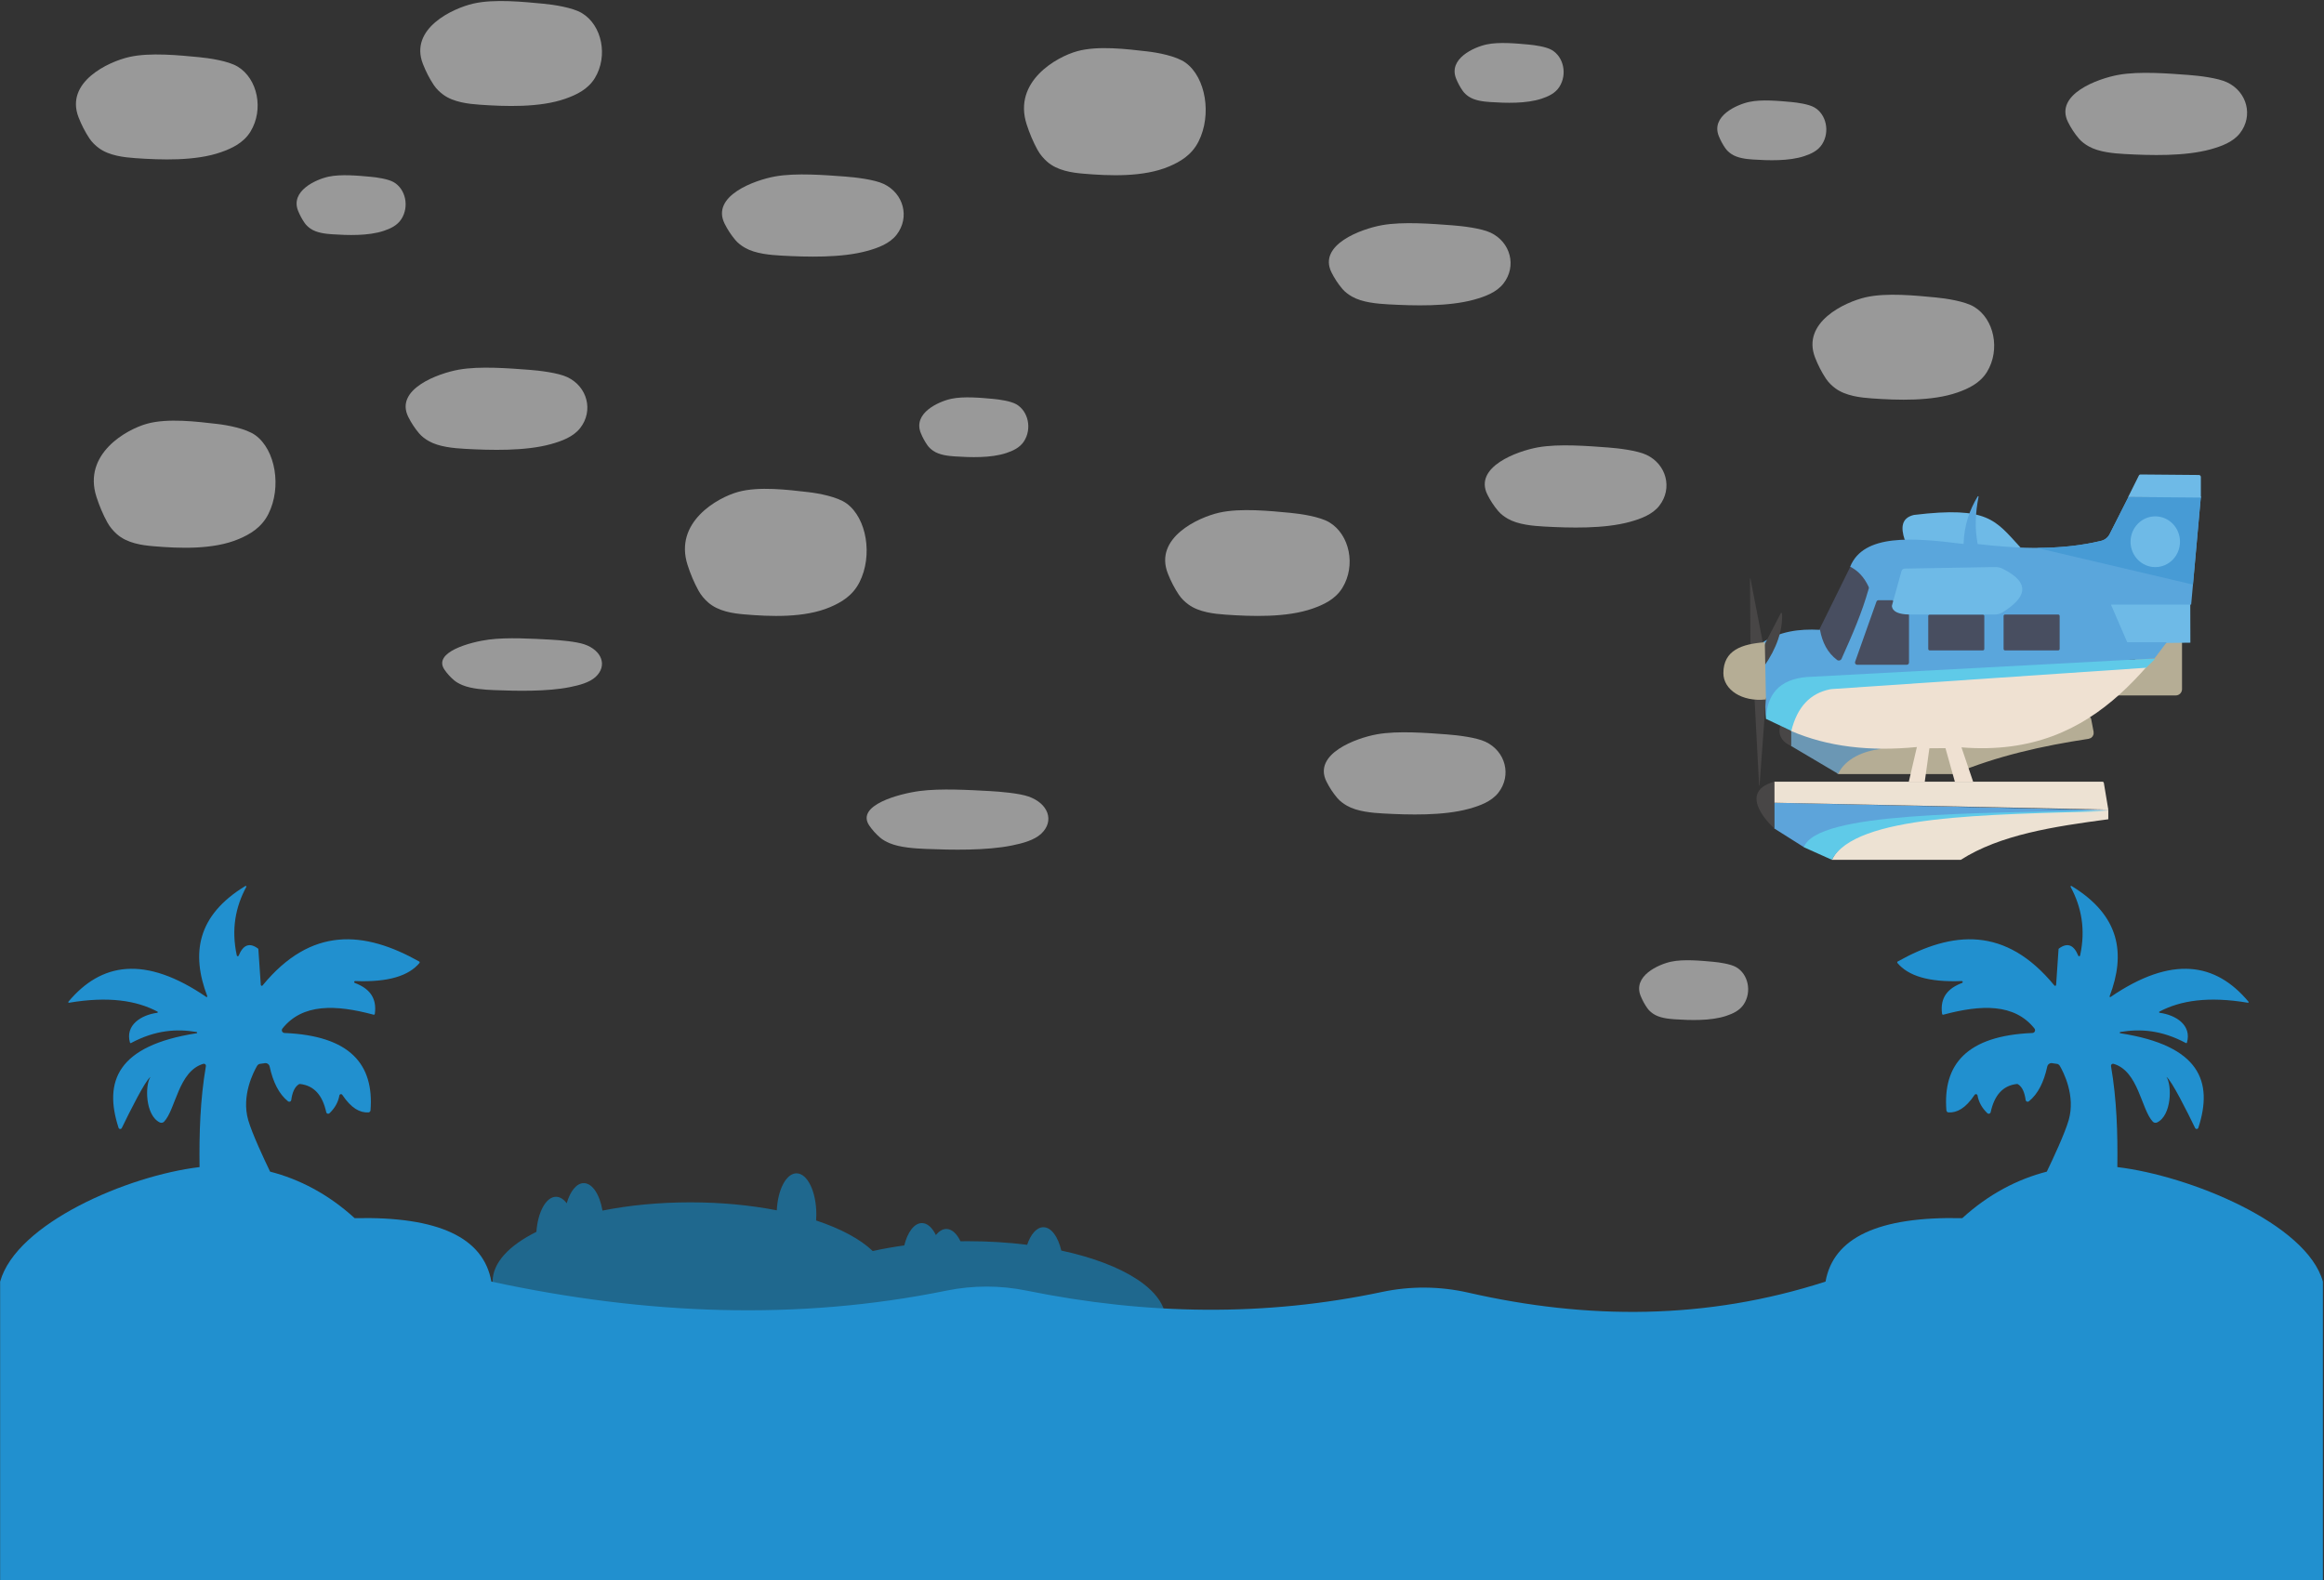 <?xml version="1.0" encoding="UTF-8" standalone="no"?><!DOCTYPE svg PUBLIC "-//W3C//DTD SVG 1.1//EN" "http://www.w3.org/Graphics/SVG/1.1/DTD/svg11.dtd"><svg width="100%" height="100%" viewBox="0 0 1876 1276" version="1.1" xmlns="http://www.w3.org/2000/svg" xmlns:xlink="http://www.w3.org/1999/xlink" xml:space="preserve" xmlns:serif="http://www.serif.com/" style="fill-rule:evenodd;clip-rule:evenodd;stroke-linecap:round;stroke-linejoin:round;stroke-miterlimit:3.567;"><rect x="0" y="0" width="1876" height="1276" fill="#333333" stroke="none"/><path id="postcard-plane" d="M1875.11,1275.82l0,-1275l-1875,-0l0,1275l1875,-0Z" style="fill:none;"/><g><path d="M627.051,977.202c0.796,-16.758 7.625,-29.867 15.921,-29.867c8.829,-0 15.998,14.852 15.998,33.147c-0,1.672 -0.06,3.315 -0.176,4.923c19.822,6.569 35.628,15.02 45.707,24.669c8.078,-1.789 16.585,-3.306 25.446,-4.519c2.653,-10.71 8.038,-18.047 14.243,-18.047c4.413,0 8.412,3.711 11.307,9.706c2.444,-3.138 5.326,-4.95 8.41,-4.95c4.466,-0 8.507,3.799 11.41,9.922c2.049,-0.031 4.106,-0.047 6.171,-0.047c16.595,-0 32.601,1.018 47.658,2.907c2.894,-8.578 7.694,-14.192 13.123,-14.192c6.356,-0 11.852,7.697 14.431,18.833c50.204,10.788 84.378,32.027 84.378,56.441c-0,35.316 -71.51,63.989 -159.59,63.989c-66.271,-0 -123.162,-16.232 -147.273,-39.315c-22.827,5.056 -49.075,7.935 -76.988,7.935c-88.079,0 -159.589,-28.672 -159.589,-63.989c0,-15.2 13.247,-29.169 35.361,-40.152c1.129,-16.012 7.791,-28.323 15.83,-28.323c3.182,0 6.148,1.93 8.641,5.253c2.787,-9.736 7.913,-16.269 13.769,-16.269c6.97,0 12.905,9.256 15.096,22.156c21.366,-4.259 45.437,-6.654 70.892,-6.654c25.031,0 48.723,2.316 69.824,6.443Z" style="fill:#1f688e;"/><path d="M1473.63,1034.75c6.264,-35.338 42.428,-52.78 110.357,-51.202c21.308,-19.454 44.661,-31.513 68.252,-37.573c5.013,-10.392 14.52,-30.707 17.662,-41.592c5.709,-19.776 -4.316,-38.963 -7.193,-43.885c-0.403,-0.661 -1.012,-1.171 -1.733,-1.453c-0.961,-0.156 -2.435,-0.357 -3.843,-0.55c-0.948,-0.297 -1.977,-0.181 -2.836,0.317c-0.859,0.499 -1.468,1.335 -1.679,2.304c-2.704,12.414 -7.412,22.125 -14.879,28.113c-0.453,0.343 -1.054,0.422 -1.58,0.207c-0.527,-0.215 -0.9,-0.693 -0.982,-1.255c-0.816,-5.848 -2.557,-10.496 -6.149,-12.747c-0.302,-0.182 -0.656,-0.26 -1.008,-0.221c-11.475,1.287 -18.165,9.351 -21.082,22.751c-0.124,0.569 -0.547,1.025 -1.105,1.194c-0.558,0.169 -1.163,0.024 -1.584,-0.379c-4.353,-4.219 -6.995,-8.974 -7.921,-14.27c-0.081,-0.525 -0.473,-0.948 -0.992,-1.068c-0.518,-0.121 -1.057,0.086 -1.362,0.521c-7.319,10.963 -14.294,14.546 -21.088,14.192c-0.907,-0.071 -1.628,-0.789 -1.7,-1.695c-2.899,-36.985 16.328,-60.24 69.456,-62.443c0.831,-0.034 1.574,-0.53 1.923,-1.284c0.349,-0.755 0.245,-1.64 -0.268,-2.294c-16.22,-20.382 -43.099,-19.39 -73.575,-11.19c-0.225,0.061 -0.466,0.022 -0.66,-0.106c-0.194,-0.129 -0.324,-0.335 -0.356,-0.565c-1.878,-13.363 4.89,-20.736 16.183,-24.975c0.36,-0.138 0.568,-0.515 0.492,-0.892c-0.076,-0.378 -0.414,-0.645 -0.799,-0.633c-27.143,1.121 -43.382,-4.38 -51.913,-14.575c-0.151,-0.184 -0.212,-0.426 -0.168,-0.66c0.045,-0.234 0.191,-0.436 0.399,-0.553c44.193,-24.774 87.012,-28.631 126.424,19.351c0.211,0.255 0.555,0.356 0.87,0.255c0.315,-0.101 0.537,-0.383 0.559,-0.713c0.44,-6.42 1.761,-25.871 1.958,-28.761c0.015,-0.238 0.136,-0.458 0.329,-0.599c6.952,-5.154 12.049,-2.846 15.585,5.769c0.137,0.314 0.462,0.504 0.803,0.47c0.342,-0.034 0.623,-0.283 0.696,-0.618c4.585,-21.12 1.054,-39.22 -7.665,-55.383c-0.118,-0.215 -0.077,-0.482 0.101,-0.651c0.178,-0.169 0.447,-0.197 0.657,-0.069c39.116,23.812 43.825,54.593 30.744,88.978c-0.08,0.211 -0.015,0.449 0.162,0.588c0.177,0.14 0.424,0.149 0.61,0.022c49.597,-33.871 84.964,-27.696 111.321,3.839c0.137,0.166 0.157,0.4 0.049,0.586c-0.108,0.186 -0.32,0.286 -0.532,0.25c-31.737,-5.354 -54.388,-1.848 -71.411,7.148c-0.197,0.108 -0.302,0.33 -0.26,0.55c0.042,0.22 0.222,0.388 0.445,0.415c13.109,1.746 26.084,10.013 21.99,24.143c-0.043,0.148 -0.151,0.268 -0.294,0.327c-0.142,0.06 -0.303,0.052 -0.439,-0.021c-19.88,-10.642 -36.991,-11.622 -53.06,-8.958c-0.247,0.045 -0.425,0.261 -0.422,0.511c0.002,0.25 0.184,0.463 0.431,0.504c64.254,9.951 75.162,39.012 63.025,76.327c-0.18,0.548 -0.675,0.933 -1.252,0.972c-0.576,0.039 -1.119,-0.275 -1.372,-0.794c-6.095,-12.598 -18.962,-38.455 -23.136,-41.244c4.501,6.459 4.323,31.154 -7.609,36.79c-1.116,0.483 -2.412,0.259 -3.301,-0.569c-9.526,-9.903 -11.566,-41.011 -31.861,-46.82c-0.53,-0.13 -1.09,0.017 -1.489,0.389c-0.399,0.372 -0.583,0.92 -0.489,1.457c4.631,27.011 5.483,54.24 5.113,81.552c58.335,6.944 152.89,45.555 165.933,92.468l0,241.075l-1875,-0l0,-241.075c13.043,-46.913 102.651,-85.524 160.987,-92.468c-0.37,-27.312 0.482,-54.541 5.113,-81.552c0.094,-0.537 -0.09,-1.085 -0.489,-1.457c-0.399,-0.372 -0.959,-0.519 -1.489,-0.389c-20.295,5.809 -22.336,36.917 -31.861,46.82c-0.889,0.828 -2.185,1.052 -3.301,0.569c-11.932,-5.636 -12.11,-30.331 -7.61,-36.79c-4.173,2.789 -17.04,28.646 -23.136,41.244c-0.252,0.519 -0.795,0.833 -1.372,0.794c-0.576,-0.039 -1.072,-0.424 -1.251,-0.972c-12.138,-37.315 -1.229,-66.376 63.025,-76.327c0.247,-0.041 0.429,-0.254 0.431,-0.504c0.002,-0.25 -0.176,-0.466 -0.422,-0.511c-16.069,-2.664 -33.18,-1.684 -53.06,8.958c-0.136,0.073 -0.297,0.081 -0.44,0.021c-0.142,-0.059 -0.25,-0.179 -0.294,-0.327c-4.093,-14.13 8.882,-22.397 21.99,-24.143c0.223,-0.027 0.403,-0.195 0.446,-0.415c0.042,-0.22 -0.063,-0.442 -0.261,-0.55c-17.022,-8.996 -39.674,-12.502 -71.41,-7.148c-0.212,0.036 -0.425,-0.064 -0.532,-0.25c-0.108,-0.186 -0.089,-0.42 0.049,-0.586c26.357,-31.535 61.724,-37.71 111.32,-3.839c0.187,0.127 0.434,0.118 0.611,-0.022c0.177,-0.139 0.242,-0.377 0.162,-0.588c-13.081,-34.385 -8.372,-65.166 30.744,-88.978c0.209,-0.128 0.479,-0.1 0.657,0.069c0.177,0.169 0.219,0.436 0.101,0.651c-8.719,16.163 -12.25,34.263 -7.665,55.383c0.073,0.335 0.354,0.584 0.695,0.618c0.342,0.034 0.667,-0.156 0.804,-0.47c3.535,-8.615 8.633,-10.923 15.585,-5.769c0.193,0.141 0.313,0.361 0.329,0.599c0.196,2.89 1.518,22.341 1.958,28.761c0.022,0.33 0.243,0.612 0.558,0.713c0.315,0.101 0.66,0 0.871,-0.255c39.412,-47.982 82.231,-44.125 126.424,-19.351c0.208,0.117 0.354,0.319 0.398,0.553c0.045,0.234 -0.017,0.476 -0.167,0.66c-8.531,10.195 -24.77,15.696 -51.913,14.575c-0.386,-0.012 -0.723,0.255 -0.799,0.633c-0.077,0.377 0.131,0.754 0.491,0.892c11.294,4.239 18.062,11.612 16.183,24.975c-0.031,0.23 -0.161,0.436 -0.355,0.565c-0.195,0.128 -0.435,0.167 -0.66,0.106c-30.476,-8.2 -57.355,-9.192 -73.575,11.19c-0.513,0.654 -0.617,1.539 -0.268,2.294c0.349,0.754 1.091,1.25 1.923,1.284c53.128,2.203 72.355,25.458 69.456,62.443c-0.072,0.906 -0.793,1.624 -1.7,1.695c-6.795,0.354 -13.769,-3.229 -21.088,-14.192c-0.305,-0.435 -0.844,-0.642 -1.363,-0.521c-0.518,0.12 -0.91,0.543 -0.991,1.068c-0.926,5.296 -3.568,10.051 -7.922,14.27c-0.42,0.403 -1.025,0.548 -1.583,0.379c-0.558,-0.169 -0.981,-0.625 -1.106,-1.194c-2.917,-13.4 -9.606,-21.464 -21.082,-22.751c-0.351,-0.039 -0.705,0.039 -1.008,0.221c-3.591,2.251 -5.332,6.899 -6.149,12.747c-0.081,0.562 -0.454,1.04 -0.981,1.255c-0.526,0.215 -1.128,0.136 -1.581,-0.207c-7.466,-5.988 -12.174,-15.699 -14.879,-28.113c-0.21,-0.969 -0.82,-1.805 -1.678,-2.304c-0.859,-0.498 -1.888,-0.614 -2.836,-0.317c-1.408,0.193 -2.882,0.394 -3.843,0.55c-0.722,0.282 -1.33,0.792 -1.733,1.453c-2.878,4.922 -12.902,24.109 -7.193,43.885c3.142,10.885 12.649,31.2 17.662,41.592c23.591,6.06 46.943,18.119 68.252,37.573c67.929,-1.578 104.093,15.864 110.357,51.202c124.213,26.789 246.913,31.88 367.541,7.261c21.233,-4.304 43.114,-4.306 64.348,-0.007c97.496,19.858 193.274,21.039 287.112,1.1c22.944,-4.849 46.668,-4.661 69.532,0.552c96.151,21.952 192.3,22.175 288.449,-8.906Z" style="fill:#2190cf;"/></g><g><path d="M1493.54,457.766l-25.21,51.098c1.201,12.361 7.796,20.005 16.648,25.677c14.184,-18.83 21.162,-39.144 23.557,-60.401c-1.234,-9.392 -6.112,-14.975 -14.995,-16.374Z" style="fill:#484e60;"/><path d="M1537.51,435.729c-3.246,-9.803 -2.52,-17.309 6.85,-19.819c0.33,-0.088 0.666,-0.153 1.005,-0.194c59.667,-7.199 65.388,4.395 85.6,26.262l-69.742,3.409l-23.713,-9.658Z" style="fill:#6ebae7;"/><path d="M1478.76,694.209l104.059,-0c31.898,-20.357 75.194,-26.896 119.065,-32.738l0,-7.787c-110.524,-1.125 -205.864,3.897 -223.124,40.525Z" style="fill:#ede2d3;"/><path d="M1455.99,683.982l22.754,10.227c18.928,-36.38 124.414,-36.426 223.139,-39.311c-128.529,-2.949 -246.224,-2.957 -245.893,29.084Z" style="fill:#5fcae8;"/><path d="M1432.22,668.878l23.93,15.104c10.61,-28.523 136.188,-27.129 245.736,-29.907l-269.666,-5.956l0,20.759Z" style="fill:#5da4da;"/><path d="M1432.22,631.136l0,16.983l269.666,5.565c0,-0 -2.873,-17.216 -3.599,-21.562c-0.095,-0.569 -0.587,-0.986 -1.165,-0.986l-264.902,-0Z" style="fill:#ede2d3;"/><path d="M1484.55,622.904l92.212,-0c34.446,-14.416 71.215,-22.744 108.988,-28.441c0.726,-0.109 1.376,-0.509 1.801,-1.108c0.424,-0.599 0.586,-1.346 0.448,-2.067c-0.739,-3.855 -1.989,-10.383 -1.989,-10.383c-80.002,-3.283 -158.41,-4.423 -201.46,41.999Z" style="fill:#b5ad95;stroke:#b5ad95;stroke-width:4.14px;"/><path d="M1707.88,561.483l48.443,0c2.801,0 5.072,-2.271 5.072,-5.072c0,-11.871 0,-40.463 0,-40.463c-22.45,-4.095 -42.176,13.55 -53.515,45.535Z" style="fill:#b5ad95;"/><path d="M1445.72,602.224l38.094,22.555c5.752,-12.167 20.454,-18.639 34.827,-20.068l-72.921,-14.565l-0,12.078Z" style="fill:#6b97b4;"/><path d="M1445.72,602.224l-0,-12.078l-8.554,-4.271c0,-0 -4.379,10.598 8.554,16.349Z" style="fill:#484646;"/><path d="M1432.22,631.136l0,37.742c0,0 -32.212,-28.707 0,-37.742Z" style="fill:#484646;"/><path d="M1445.72,590.146c29.506,12.759 63.566,16.749 101.647,12.998l-6.545,28.136l12.885,0l3.748,-27.13l12.977,-0.095l7.588,27.069l14.745,0l-9.404,-27.703c57.002,4.591 96.323,-14.495 127.769,-42.889c7.631,-6.89 14.798,-14.328 21.642,-22.109c-144.638,-5.01 -286.004,-6.611 -287.052,51.723Z" style="fill:#efe1d2;"/><path d="M1768.04,482.046l0.098,36.849l-56.29,0.639l-9.687,-36.88l65.879,-0.608Z" style="fill:#6ebae7;"/><path d="M1739.8,531.888l-7.367,7.252c0,-0 -239.086,16.21 -253.635,17.197c-0.575,0.039 -1.147,0.115 -1.712,0.228c-15.621,3.207 -26.271,13.957 -31.082,33.581l-20.478,-9.762l-0.218,-16.947l7.551,-16.171l59.043,-3.433l100.133,-8.171l147.765,-3.774Z" style="fill:#5fcae8;"/><path d="M1423.01,518.54c13.89,-8.625 28.726,-10.954 46.142,-10.019c1.877,10.244 6.146,18.612 13.808,24.315c0.587,0.424 1.333,0.562 2.032,0.375c0.699,-0.187 1.276,-0.679 1.572,-1.34c8.481,-18.849 16.708,-37.711 21.904,-56.614c0.153,-0.557 0.102,-1.151 -0.144,-1.674c-3.634,-7.707 -8.616,-12.972 -14.833,-16.004c10.838,-26.648 50.105,-23.646 91.568,-18.353c0.479,-15.363 4.894,-27.706 11.402,-38.442c0.096,-0.155 0.289,-0.218 0.458,-0.152c0.169,0.067 0.266,0.246 0.231,0.424c-2.502,12.729 -3.212,25.459 -0.71,38.188c34.535,4.032 68.294,5.057 99.809,-2.616c2.892,-0.725 5.327,-2.669 6.673,-5.329c4.634,-9.119 15.293,-30.17 15.293,-30.17l58.389,-0.157l-7.844,87.194l-64.746,-0l13.145,30.374l31.878,-0l-9.892,13.107l-280.749,14.98c-22.727,2.009 -31.644,14.477 -32.862,32.775l-2.524,-60.862Z" style="fill:#5aa6dc;"/><path d="M1644.16,442.346c17.847,-0.01 35.279,-1.628 52.074,-5.716c2.898,-0.723 5.339,-2.671 6.689,-5.336c4.631,-9.124 15.284,-30.165 15.284,-30.165l58.389,-0.157l-6.388,71.017l-126.048,-29.643Z" style="fill:#479bd5;"/><path d="M1514.71,485.789c0.254,-0.715 0.93,-1.193 1.689,-1.193c3.174,-0 11.22,-0 11.22,-0l13.384,11.558l-0,38.782c-0,0.989 -0.803,1.792 -1.792,1.792c-6.925,-0 -31.95,-0 -40.033,-0c-0.582,-0 -1.128,-0.283 -1.464,-0.759c-0.336,-0.475 -0.42,-1.084 -0.225,-1.632c3.251,-9.166 14.855,-41.878 17.221,-48.548Z" style="fill:#484e60;"/><path d="M1601.79,497.335c-0,-0.314 -0.125,-0.614 -0.346,-0.836c-0.222,-0.221 -0.522,-0.345 -0.835,-0.345c-6.365,-0 -36.53,-0 -42.895,-0c-0.313,-0 -0.614,0.124 -0.835,0.345c-0.222,0.222 -0.346,0.522 -0.346,0.836c-0,4.683 -0,21.922 -0,26.605c-0,0.313 0.124,0.614 0.346,0.835c0.221,0.222 0.522,0.346 0.835,0.346c6.365,0 36.53,0 42.895,0c0.313,0 0.613,-0.124 0.835,-0.346c0.221,-0.221 0.346,-0.522 0.346,-0.835c-0,-4.683 -0,-21.922 -0,-26.605Z" style="fill:#484e60;"/><path d="M1662.61,497.335c-0,-0.314 -0.124,-0.614 -0.346,-0.836c-0.221,-0.221 -0.522,-0.345 -0.835,-0.345c-6.365,-0 -36.53,-0 -42.895,-0c-0.313,-0 -0.614,0.124 -0.835,0.345c-0.222,0.222 -0.346,0.522 -0.346,0.836c-0,4.683 -0,21.922 -0,26.605c-0,0.313 0.124,0.614 0.346,0.835c0.221,0.222 0.522,0.346 0.835,0.346c6.365,0 36.53,0 42.895,0c0.313,0 0.614,-0.124 0.835,-0.346c0.222,-0.221 0.346,-0.522 0.346,-0.835c-0,-4.683 -0,-21.922 -0,-26.605Z" style="fill:#484e60;"/><path d="M1537.54,459.083c-1.218,0.021 -2.277,0.842 -2.601,2.016c-1.852,6.7 -7.769,28.103 -7.769,28.103c0.5,4.849 5.761,6.765 13.832,6.952l69.381,-0c2.184,-0 4.324,-0.617 6.172,-1.779c18.696,-11.733 23.524,-23.461 0.034,-35.189c-1.853,-0.929 -3.904,-1.395 -5.977,-1.359c-12.747,0.211 -62.343,1.07 -73.072,1.256Z" style="fill:#6ebae7;"/><path d="M1717.92,401.237c-0,0 6.792,-13.611 8.619,-17.272c0.274,-0.549 0.838,-0.894 1.452,-0.889c6.204,0.055 39.331,0.351 47.013,0.42c0.881,0.008 1.591,0.724 1.591,1.606c0,4.44 0,16.64 0,16.64l-58.675,-0.505Z" style="fill:#6ebae7;"/><ellipse cx="1739.8" cy="437.39" rx="19.952" ry="20.488" style="fill:#6ebae7;"/><path d="M1425.53,563.438c-0,0 -4.161,56.962 -5.163,70.684c-0.007,0.098 -0.089,0.174 -0.188,0.173c-0.098,-0.001 -0.178,-0.078 -0.183,-0.176c-0.723,-13.698 -3.713,-70.409 -3.713,-70.409l9.247,-0.272Z" style="fill:#484646;"/><path d="M1424.12,520.909c0,-0 10.292,-19.834 13.367,-25.758c0.109,-0.212 0.346,-0.325 0.579,-0.277c0.234,0.048 0.407,0.246 0.423,0.484c0.753,13.478 -4.487,28.403 -14.445,42.538l0.076,-16.987Z" style="fill:#484646;"/><path d="M1413.02,520.909c0,-0 -0.312,-44.261 -0.38,-53.869c-0.001,-0.087 0.065,-0.16 0.152,-0.169c0.087,-0.009 0.166,0.05 0.182,0.136c1.826,9.423 10.228,52.791 10.228,52.791l-10.182,1.111Z" style="fill:#484646;"/><path d="M1424.61,518.54l0.921,46.181c-19.509,2.187 -34.365,-7.971 -34.365,-21.223c-0,-18.557 14.94,-23.555 33.444,-24.958Z" style="fill:#b5ad95;"/></g><g><path d="M1241.47,361.191c-16.721,2.991 -51.93,15.786 -40.796,38.159c2.349,4.718 5.298,9.21 8.746,13.283c2.106,2.488 4.845,4.514 7.725,6.174c8.288,4.778 20.454,5.819 29.287,6.307c20.75,1.148 48.559,1.939 69.285,-3.78c8.716,-2.405 18.121,-5.819 23.733,-13.016c10.882,-13.958 5.82,-33.428 -10.395,-41.086c-7.547,-3.564 -22.832,-5.33 -30.947,-5.932c-16.2,-1.203 -39.748,-3.131 -56.638,-0.109Z" style="fill:#fff;fill-opacity:0.5;"/><path d="M625.733,142.453c-16.721,2.991 -51.93,15.786 -40.796,38.159c2.348,4.718 5.298,9.21 8.746,13.283c2.106,2.488 4.845,4.514 7.725,6.174c8.288,4.778 20.454,5.819 29.286,6.307c20.751,1.148 48.56,1.939 69.285,-3.78c8.716,-2.405 18.122,-5.819 23.734,-13.016c10.882,-13.958 5.82,-33.428 -10.395,-41.086c-7.547,-3.564 -22.832,-5.33 -30.947,-5.932c-16.2,-1.203 -39.748,-3.131 -56.638,-0.109Z" style="fill:#fff;fill-opacity:0.5;"/><path d="M1710.17,60.424c-16.721,2.991 -51.93,15.786 -40.796,38.159c2.348,4.718 5.298,9.21 8.745,13.283c2.106,2.488 4.846,4.514 7.725,6.174c8.289,4.778 20.454,5.819 29.287,6.307c20.751,1.148 48.56,1.939 69.285,-3.78c8.716,-2.405 18.122,-5.819 23.733,-13.017c10.882,-13.957 5.821,-33.427 -10.395,-41.085c-7.546,-3.564 -22.831,-5.33 -30.946,-5.932c-16.2,-1.203 -39.748,-3.131 -56.638,-0.109Z" style="fill:#fff;fill-opacity:0.5;"/><path d="M869.527,41.348c-16.721,4.627 -51.93,24.416 -40.796,59.021c2.348,7.298 5.298,14.245 8.746,20.544c2.106,3.849 4.845,6.983 7.725,9.55c8.288,7.39 20.454,9 29.287,9.755c20.75,1.776 48.559,2.999 69.284,-5.847c8.717,-3.72 18.122,-8.999 23.734,-20.132c10.882,-21.587 5.82,-51.701 -10.395,-63.546c-7.547,-5.513 -22.832,-8.244 -30.947,-9.176c-16.2,-1.861 -39.748,-4.842 -56.638,-0.169Z" style="fill:#fff;fill-opacity:0.5;"/><path d="M595.831,397.17c-16.721,4.627 -51.93,24.416 -40.796,59.021c2.348,7.297 5.298,14.245 8.745,20.544c2.107,3.848 4.846,6.982 7.726,9.55c8.288,7.39 20.453,8.999 29.286,9.755c20.751,1.775 48.56,2.999 69.285,-5.847c8.716,-3.72 18.122,-9 23.734,-20.132c10.882,-21.588 5.82,-51.702 -10.395,-63.547c-7.547,-5.512 -22.832,-8.244 -30.947,-9.175c-16.2,-1.861 -39.748,-4.842 -56.638,-0.169Z" style="fill:#fff;fill-opacity:0.5;"/><path d="M118.65,342.125c-16.721,4.627 -51.93,24.416 -40.796,59.021c2.348,7.297 5.297,14.245 8.745,20.544c2.106,3.849 4.846,6.982 7.725,9.55c8.289,7.39 20.454,8.999 29.287,9.755c20.751,1.775 48.559,2.999 69.285,-5.847c8.716,-3.72 18.121,-9 23.733,-20.132c10.882,-21.588 5.821,-51.702 -10.395,-63.547c-7.546,-5.512 -22.832,-8.243 -30.946,-9.175c-16.201,-1.861 -39.748,-4.842 -56.638,-0.169Z" style="fill:#fff;fill-opacity:0.5;"/><path d="M742.52,638.638c-16.721,2.19 -51.931,11.553 -40.796,27.926c2.348,3.453 5.297,6.74 8.745,9.72c2.106,1.821 4.845,3.304 7.725,4.518c8.289,3.497 20.454,4.259 29.287,4.616c20.75,0.84 48.559,1.419 69.285,-2.766c8.716,-1.76 18.121,-4.258 23.733,-9.526c10.882,-10.214 5.821,-24.462 -10.395,-30.066c-7.546,-2.609 -22.832,-3.901 -30.946,-4.342c-16.201,-0.88 -39.749,-2.291 -56.638,-0.08Z" style="fill:#fff;fill-opacity:0.5;"/><path d="M1115.63,181.8c-16.721,2.991 -51.93,15.785 -40.796,38.159c2.349,4.718 5.298,9.21 8.746,13.283c2.106,2.488 4.845,4.514 7.725,6.174c8.288,4.778 20.454,5.818 29.287,6.307c20.75,1.148 48.559,1.939 69.285,-3.78c8.716,-2.406 18.121,-5.819 23.733,-13.017c10.882,-13.957 5.82,-33.427 -10.395,-41.085c-7.547,-3.564 -22.832,-5.33 -30.947,-5.933c-16.2,-1.202 -39.748,-3.13 -56.638,-0.108Z" style="fill:#fff;fill-opacity:0.5;"/><path d="M1506.01,240.029c-16.721,3.821 -51.931,20.161 -40.797,48.734c2.349,6.026 5.298,11.763 8.746,16.964c2.106,3.178 4.845,5.765 7.725,7.885c8.288,6.102 20.454,7.431 29.287,8.055c20.75,1.466 48.559,2.476 69.285,-4.828c8.716,-3.071 18.121,-7.431 23.733,-16.623c10.882,-17.825 5.82,-42.69 -10.395,-52.471c-7.547,-4.552 -22.832,-6.807 -30.947,-7.576c-16.2,-1.537 -39.748,-3.999 -56.637,-0.14Z" style="fill:#fff;fill-opacity:0.5;"/><path d="M382.18,2.884c-16.721,3.82 -51.931,20.16 -40.796,48.734c2.348,6.025 5.297,11.762 8.745,16.963c2.106,3.178 4.845,5.766 7.725,7.886c8.289,6.102 20.454,7.431 29.287,8.055c20.75,1.465 48.559,2.476 69.285,-4.828c8.716,-3.072 18.121,-7.431 23.733,-16.624c10.882,-17.825 5.821,-42.69 -10.395,-52.471c-7.547,-4.552 -22.832,-6.807 -30.946,-7.576c-16.201,-1.537 -39.749,-3.998 -56.638,-0.139Z" style="fill:#fff;fill-opacity:0.5;"/><path d="M104.231,46.041c-16.721,3.82 -51.93,20.16 -40.796,48.734c2.348,6.026 5.298,11.762 8.745,16.964c2.106,3.177 4.846,5.765 7.725,7.885c8.289,6.102 20.454,7.431 29.287,8.055c20.751,1.466 48.559,2.476 69.285,-4.828c8.716,-3.072 18.121,-7.431 23.733,-16.623c10.882,-17.825 5.821,-42.691 -10.395,-52.471c-7.546,-4.552 -22.831,-6.807 -30.946,-7.577c-16.2,-1.536 -39.748,-3.998 -56.638,-0.139Z" style="fill:#fff;fill-opacity:0.5;"/><path d="M394.706,516.374c-14.702,1.911 -45.661,10.081 -35.871,24.367c2.065,3.013 4.658,5.882 7.69,8.482c1.852,1.589 4.26,2.883 6.792,3.943c7.288,3.051 17.985,3.715 25.751,4.027c18.246,0.733 42.697,1.238 60.92,-2.414c7.664,-1.535 15.934,-3.715 20.869,-8.311c9.568,-8.913 5.117,-21.346 -9.14,-26.236c-6.636,-2.276 -20.076,-3.403 -27.211,-3.788c-14.244,-0.768 -34.949,-1.999 -49.8,-0.07Z" style="fill:#fff;fill-opacity:0.5;"/><path d="M1111.56,592.864c-16.721,2.992 -51.931,15.786 -40.796,38.16c2.348,4.718 5.297,9.21 8.745,13.282c2.106,2.488 4.845,4.515 7.725,6.175c8.289,4.777 20.454,5.818 29.287,6.307c20.75,1.147 48.559,1.939 69.285,-3.781c8.716,-2.405 18.121,-5.818 23.733,-13.016c10.882,-13.957 5.821,-33.427 -10.395,-41.085c-7.547,-3.564 -22.832,-5.33 -30.946,-5.933c-16.201,-1.203 -39.749,-3.13 -56.638,-0.109Z" style="fill:#fff;fill-opacity:0.5;"/><path d="M370.377,298.459c-16.721,2.992 -51.93,15.786 -40.796,38.16c2.348,4.718 5.298,9.21 8.745,13.282c2.106,2.489 4.846,4.515 7.725,6.175c8.289,4.778 20.454,5.818 29.287,6.307c20.751,1.148 48.559,1.939 69.285,-3.781c8.716,-2.405 18.122,-5.818 23.733,-13.016c10.882,-13.957 5.821,-33.427 -10.395,-41.085c-7.546,-3.564 -22.831,-5.33 -30.946,-5.933c-16.2,-1.203 -39.748,-3.13 -56.638,-0.109Z" style="fill:#fff;fill-opacity:0.5;"/><path d="M984.138,413.937c-16.976,3.853 -52.723,20.328 -41.419,49.138c2.384,6.076 5.379,11.86 8.879,17.104c2.138,3.204 4.92,5.813 7.843,7.951c8.415,6.152 20.766,7.492 29.734,8.121c21.068,1.478 49.301,2.497 70.343,-4.868c8.849,-3.097 18.398,-7.492 24.096,-16.761c11.048,-17.972 5.909,-43.043 -10.554,-52.905c-7.662,-4.59 -23.18,-6.863 -31.419,-7.639c-16.448,-1.549 -40.355,-4.031 -57.503,-0.141Z" style="fill:#fff;fill-opacity:0.5;"/><path d="M1348.91,776.468c-10.033,2.176 -31.158,11.481 -24.478,27.754c1.409,3.432 3.179,6.699 5.247,9.661c1.264,1.809 2.908,3.283 4.636,4.49c4.973,3.475 12.272,4.232 17.572,4.588c12.45,0.834 29.136,1.41 41.571,-2.75c5.23,-1.749 10.873,-4.232 14.24,-9.467c6.529,-10.151 3.492,-24.312 -6.237,-29.882c-4.528,-2.592 -13.699,-3.877 -18.568,-4.315c-9.72,-0.875 -23.849,-2.277 -33.983,-0.079Z" style="fill:#fff;fill-opacity:0.5;"/><path d="M1412,82.288c-10.033,2.176 -31.158,11.482 -24.478,27.754c1.409,3.432 3.179,6.699 5.247,9.661c1.264,1.81 2.908,3.283 4.636,4.491c4.973,3.475 12.272,4.232 17.572,4.587c12.45,0.835 29.136,1.41 41.571,-2.75c5.23,-1.749 10.873,-4.232 14.24,-9.466c6.529,-10.152 3.492,-24.313 -6.237,-29.883c-4.528,-2.592 -13.699,-3.876 -18.568,-4.315c-9.72,-0.874 -23.849,-2.276 -33.983,-0.079Z" style="fill:#fff;fill-opacity:0.5;"/><path d="M1199.96,35.897c-10.033,2.175 -31.158,11.481 -24.478,27.753c1.409,3.432 3.179,6.699 5.247,9.661c1.264,1.81 2.908,3.284 4.636,4.491c4.973,3.475 12.272,4.232 17.572,4.587c12.45,0.835 29.136,1.41 41.571,-2.749c5.23,-1.75 10.873,-4.232 14.24,-9.467c6.529,-10.152 3.492,-24.312 -6.237,-29.882c-4.528,-2.593 -13.699,-3.877 -18.568,-4.315c-9.72,-0.875 -23.849,-2.277 -33.983,-0.079Z" style="fill:#fff;fill-opacity:0.5;"/><path d="M265.191,142.655c-10.033,2.175 -31.159,11.481 -24.478,27.753c1.409,3.432 3.179,6.699 5.247,9.661c1.264,1.81 2.907,3.284 4.635,4.491c4.973,3.475 12.273,4.232 17.572,4.587c12.451,0.835 29.136,1.41 41.572,-2.749c5.229,-1.75 10.873,-4.232 14.24,-9.467c6.529,-10.152 3.492,-24.312 -6.237,-29.882c-4.528,-2.593 -13.699,-3.877 -18.568,-4.315c-9.721,-0.875 -23.849,-2.277 -33.983,-0.079Z" style="fill:#fff;fill-opacity:0.5;"/><path d="M767.824,322.003c-10.033,2.176 -31.158,11.482 -24.478,27.754c1.409,3.432 3.179,6.699 5.248,9.661c1.263,1.81 2.907,3.283 4.635,4.491c4.973,3.475 12.272,4.232 17.572,4.587c12.45,0.835 29.136,1.41 41.571,-2.749c5.23,-1.75 10.873,-4.232 14.24,-9.467c6.529,-10.152 3.492,-24.313 -6.237,-29.883c-4.528,-2.592 -13.699,-3.876 -18.568,-4.314c-9.72,-0.875 -23.849,-2.277 -33.983,-0.08Z" style="fill:#fff;fill-opacity:0.5;"/></g></svg>